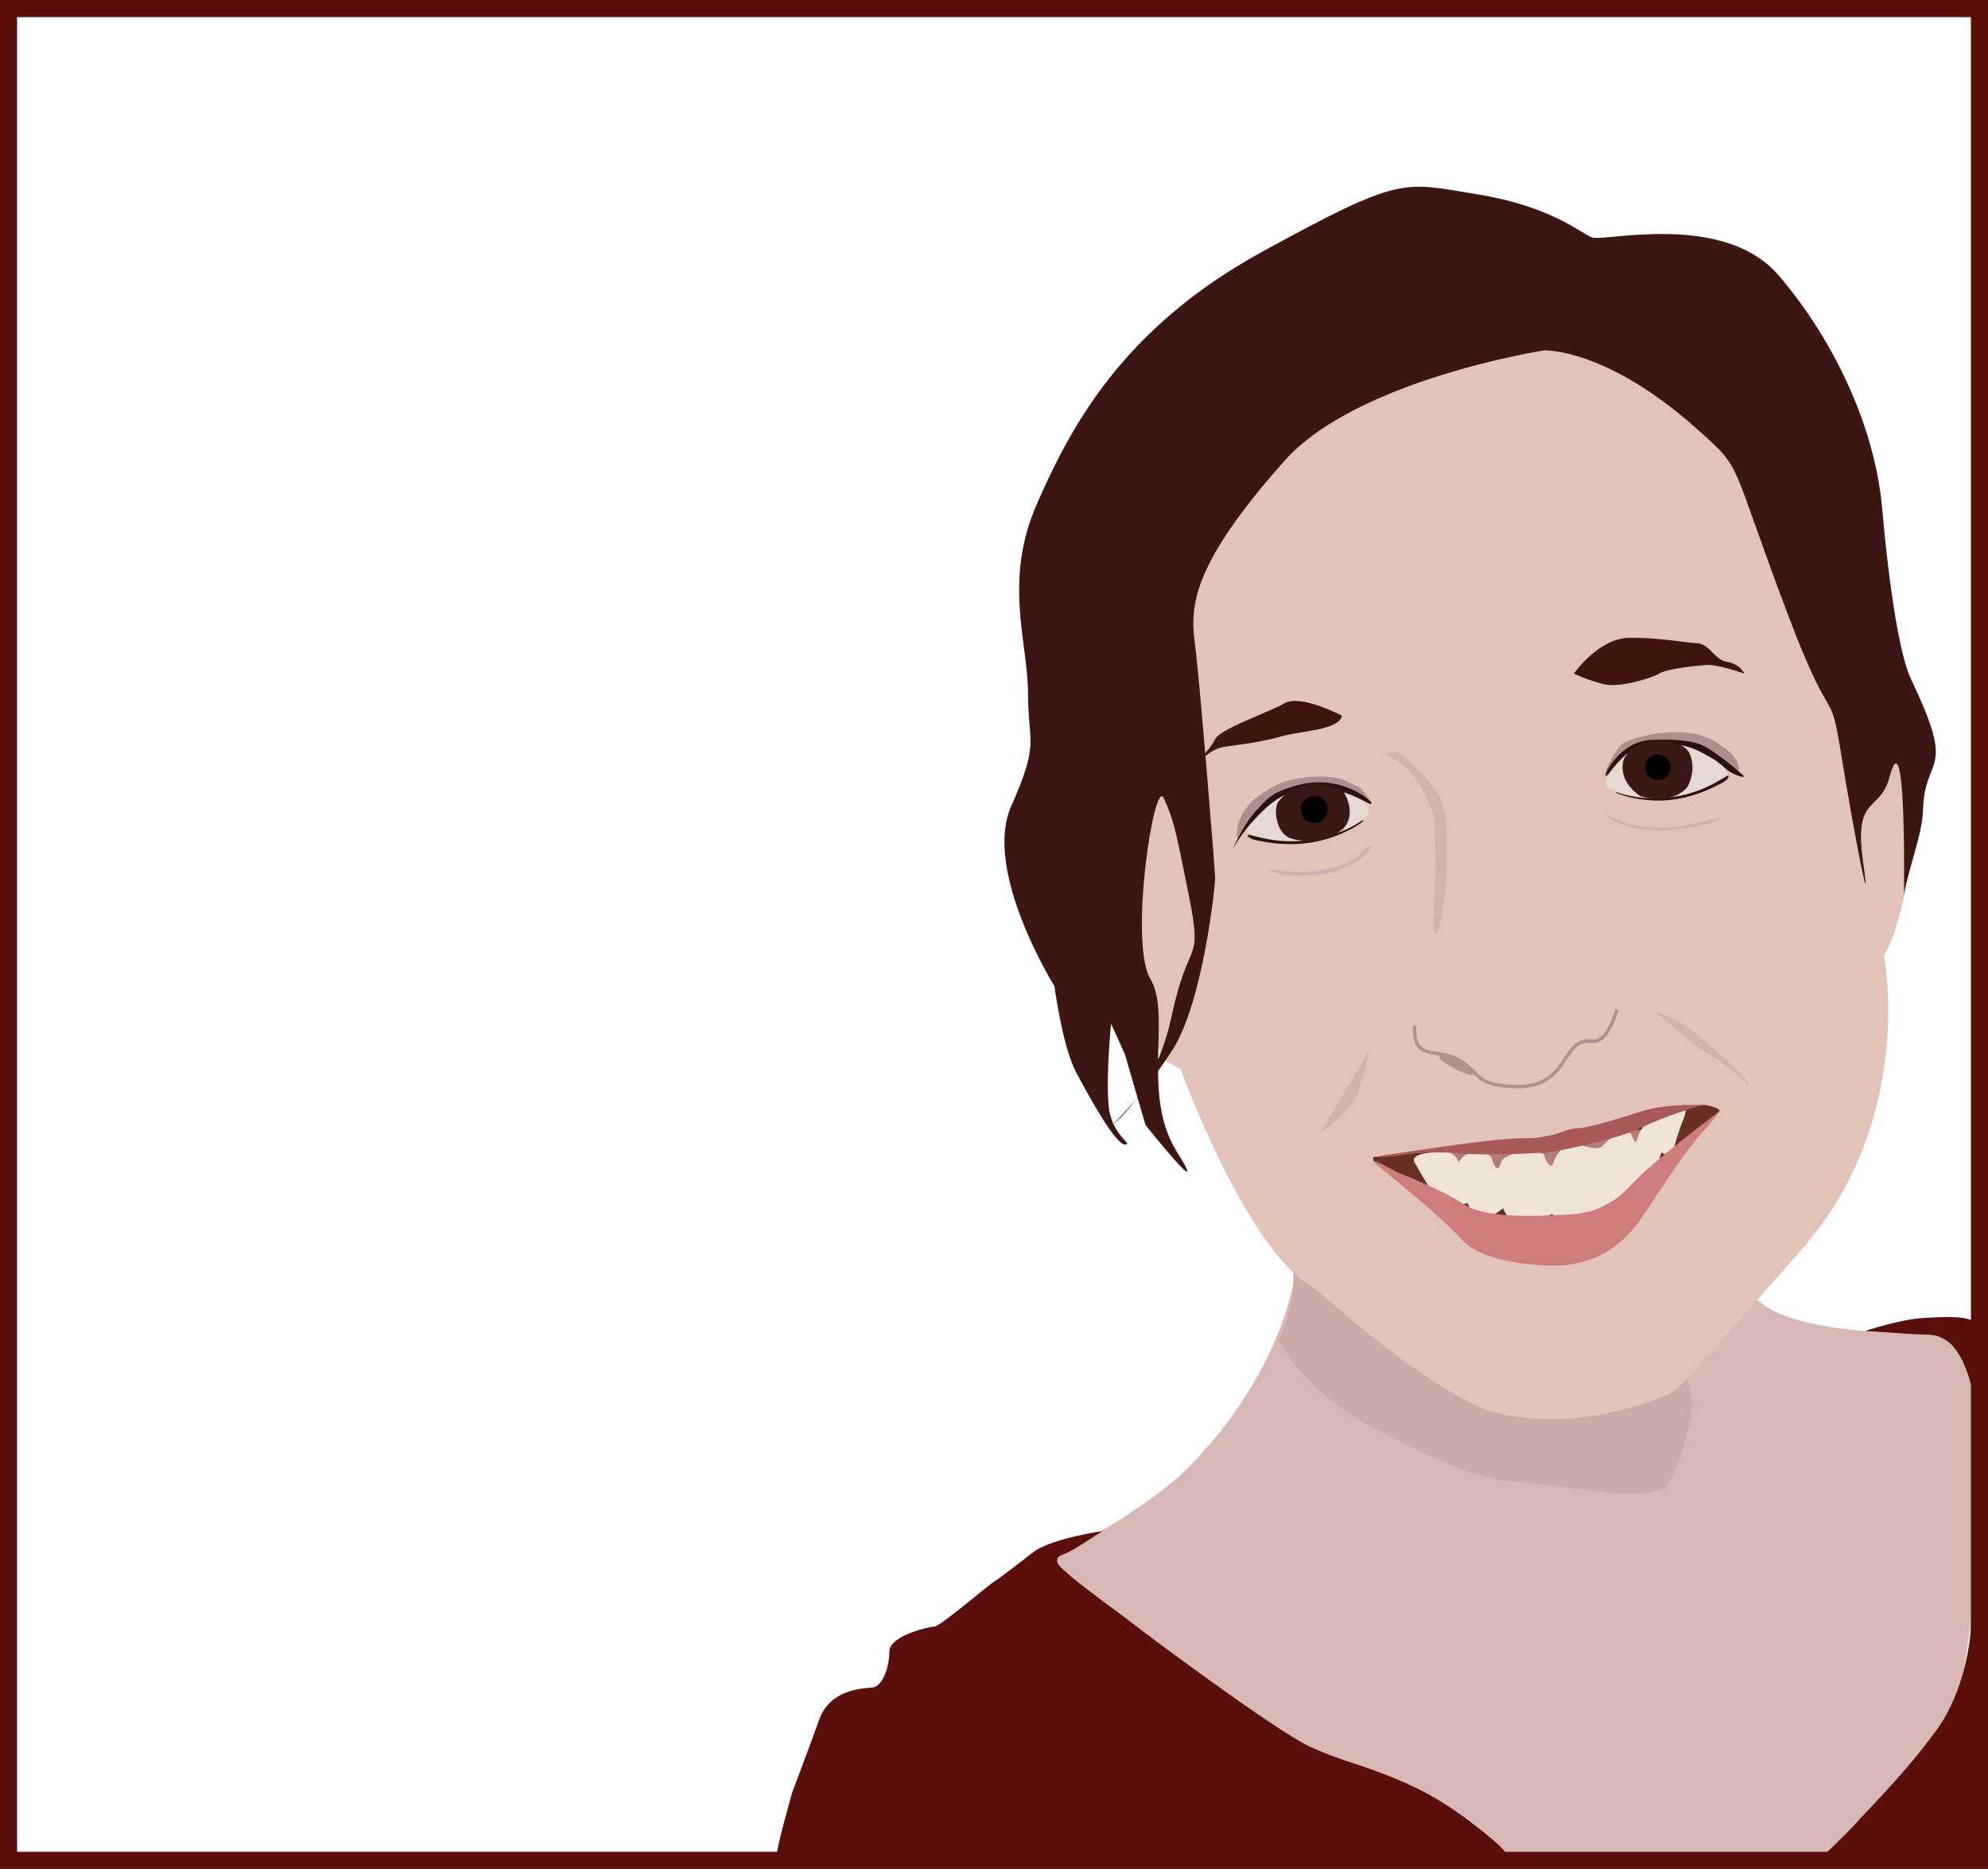<svg xmlns="http://www.w3.org/2000/svg" viewBox="0 0 1162.69 1092.89"><defs><style>.cls-1{fill:#d8b8b4;}.cls-2{fill:#ccaaa8;}.cls-3{fill:#e2c3ba;}.cls-4{fill:#683024;}.cls-5{fill:#b57d76;}.cls-6{fill:#d3b2ae;}.cls-7{fill:#af9190;}.cls-21,.cls-8{fill:none;stroke-miterlimit:10;}.cls-8{stroke:#af9190;stroke-width:2px;}.cls-9{fill:#ad8e8c;}.cls-10{fill:#3f150c;}.cls-11{fill:#2a120c;}.cls-12{fill:#efe3d8;}.cls-13{fill:#aa5959;}.cls-14{fill:#e5d9d6;}.cls-15{fill:#ce7c7c;}.cls-16{fill:#ccb2b0;}.cls-17{fill:#5b0f0d;}.cls-18{fill:#3d1511;}.cls-19{fill:#3a1813;}.cls-20{fill:#020000;}.cls-21{stroke:#5b0f0d;stroke-width:10px;}</style></defs><title>vector_me</title><g id="Layer_4" data-name="Layer 4"><path class="cls-1" d="M798.92,784.94S793.15,841.42,736.57,899c-25.41,25.86-77.73,51.4-77.66,54.13C655.6,959,782.13,1061.07,836,1074.23s88.53,52.61,88.53,52.61l183-.48s75.73-66.49,82.55-109.56,16.25-130.29,4.28-166.18-18.74-28.2-35.49-29.4-63.49-2.05-84.6-16.13c-13.24-8.82-6.66-11.6-25.58,14.19-20.18,27.52-59.78,37.24-63.62,39.8-2.23,1.49-19.32,4.53-61.89-8.15-24.69-7.36-55.57-18.38-91.34-48.89C822.75,794.27,808.67,794.76,798.92,784.94Z" transform="translate(-41.32 -41.11)"/></g><g id="Layer_5" data-name="Layer 5"><path class="cls-2" d="M789.43,824.11s11,29.54,59.61,54.3,59.24,27.41,87.53,30.06,72.5,12.38,80.46,0,14.15-39.79,14.15-46.86-8.84-29.18-8.84-29.18l-57.73,29L863.79,838,795.1,775S804.11,789.68,789.43,824.11Z" transform="translate(-41.32 -41.11)"/></g><g id="Layer_2" data-name="Layer 2"><path class="cls-3" d="M852.93,253.4s53.79-25.12,108.86-14.12c42.79,8.55,73.69,51.92,73.69,51.92,72.27,61.75,89.27,217.51,94.94,221.72s9.92-30.87,9.92-30.87,23.13-3.48,23.13,17.57-7.54,79.26-20.29,100.3c0,0,19.09,95.67-48.33,172.07,0,0-67.88,77.72-73.54,81.93s-61.22,28-112.23,11.2C861.23,843,817.74,799.2,809,794c-39.64-23.31-77.22-127.79-77.22-127.79l-9.41-5-19.86-43.06s-7.09-57.54,8.5-95.43,29.76-44.9,29.76-67.35-11.34-44.91,4.25-94S838.57,262.61,852.93,253.4Z" transform="translate(-41.32 -41.11)"/></g><g id="Layer_7" data-name="Layer 7"><path class="cls-4" d="M846.28,717.51s37.59-6,52.11-4.89,128-23.75,132.27-24.14,4.89-2.12,10.93-.65c0,0,7,1.88,5.2,3.29s-21,19.06-23.63,21.83-29.52,34.57-33.6,35.88-39.31,5.54-45.5,5.22-38-1-43.88-2.77S867.73,734,867.73,734l-15.86-9s-9.42-4.26-7.22-7.26" transform="translate(-41.32 -41.11)"/><path class="cls-5" d="M874.19,716.57s137.6-15.49,144.12-17.57,1.52,10.7-.87,10.7-63.57,17.73-69.58,16.77-57.05-.8-63.35-1.44-17.81-5.9-16.08-6.7A44.54,44.54,0,0,1,874.19,716.57Z" transform="translate(-41.32 -41.11)"/><path class="cls-6" d="M1010.53,633.74s20.46,17.07,23.15,19.16c2.52,2,21.28,13.26,27.29,19.9,2.85,3.13,3.59,4.4,3.38,3.35s-.39-1.44-2.34-4.06c-4.49-6.06-27.65-26.11-33.09-29.73C1017.32,634.61,1008.43,631.84,1010.53,633.74Z" transform="translate(-41.32 -41.11)"/><path class="cls-6" d="M813.15,704.07s14.05-9.65,20.4-20.06c5-8.15,6.31-21.66,9.2-29.24" transform="translate(-41.32 -41.11)"/><path class="cls-7" d="M884.11,660.94s-5.35-6.07,7.25-1.68c6.3,2.2,8.65,5.92,10.81,7.3a4.42,4.42,0,0,1,1.34,2.74C903.26,670.45,895.24,669.19,884.11,660.94Z" transform="translate(-41.32 -41.11)"/><path class="cls-8" d="M868.65,640.9c-.82,22.88,14.16,10.88,29.2,22.17,9.32,7,7.41,12,27,13.35,35.45,2.42,28.68-28.78,47.52-26.42,9.75,1.22,14.56-18.59,14.56-18.59" transform="translate(-41.32 -41.11)"/><path class="cls-6" d="M859.13,480.81s23.42,18.26,26.6,32.65,1.7,38.52.7,49-3.88,29-6.37,23.66c-1.14-2.43,1.32-28.15.8-45.27s.31-20.85-2.36-26.79c-6.22-13.86-10.79-21.29-17.2-25.8s-9.25-5.31-9.11-6C852.61,480.25,853.28,482.15,859.13,480.81Z" transform="translate(-41.32 -41.11)"/><path class="cls-9" d="M836.74,501.88s-4.63-2.45-8.45-4.25c-9-4.23-31.26-2.66-41.68,3.16s-16,10.22-20,18.79c-2.37,5-2.12,12.49-1.21,11.59,3.73-3.73,9.44-16,14-19.66s24-19.62,53.44-8.58l10.75,7.83C842.26,507.37,836.74,501.88,836.74,501.88Z" transform="translate(-41.32 -41.11)"/><path class="cls-9" d="M989.69,476.35c3-2.87,25.29-9.78,43.56-6,7.27,1.51,18.67,7.72,23.09,14.68,2.82,4.46,2.21,7.32,1.21,6.62-4.87-3.38-8.44-7.61-13.22-10.35-13.11-7.49-37.69-9.55-46-5.62s-18,17.38-18,17.38C980.38,489.84,986.71,479.22,989.69,476.35Z" transform="translate(-41.32 -41.11)"/></g><g id="Layer_6" data-name="Layer 6"><path class="cls-10" d="M826.23,459.66s-24.12-12.74-33.68-7.28-37.77,15-40.5,20.93-15.47,19.11-15.47,19.11,10.92-13.19,20.48-14.56,21.84-2.73,33.67-6.14S824,468.3,826.23,459.66Z" transform="translate(-41.32 -41.11)"/><path class="cls-10" d="M961.84,435s14.56-20.94,32.76-20.94,31.4,2.73,39.14,3.19,10,9.55,17.75,10.92,10,6.83,10,6.83-15.47-5.47-22.3-5-23.21,2.28-27.53,5-23,8.19-31.63,6.37A96.38,96.38,0,0,1,961.84,435Z" transform="translate(-41.32 -41.11)"/><path class="cls-11" d="M980.52,494.85c-1.47-.81,8.76-20.69,27.1-21.13,24.11-.58,28.55,2.32,35.08,6.52A158.67,158.67,0,0,1,1059.11,493s5.13,3.8-.89,1.81c-9.22-3-9.94-8.64-20.11-12.49s-20-7.31-31.54-6.38C991.06,477.22,982,495.67,980.52,494.85Z" transform="translate(-41.32 -41.11)"/><path class="cls-12" d="M869,721.53s9.67,16.84,10.92,17.74,3.82,5.34,3.82,5.34,7.44,8.27,10.65,4.41l3.22-3.85,2-.56s2.41,6.91,6.79,7.14c.9,0,5.9-.68,7,0s7-4.09,7-4.09,3.75,8.4,6.25,9.76,10.6-.68,12.09-1.36,10.25-5,10.25-5,3.75,2.72,5,2.72,14.83-.68,17.51-2.72S997.12,737,997.66,735a21.05,21.05,0,0,1,2.32-4.79l4.29.94s6.07-1.47,7.32-10.26,2.68-4.93,2.68-4.93,5.19.9,6.61-5.45a151.1,151.1,0,0,1,5-15c3-7.35,0-6.82,0-6.82s-10.9-2.47-11.79,4.56c0,0-4.47-3.85-7.87,3.18,0,0-4.71,2-7.68,11.57-1.18,3.83-3-6.42-5.78-5.7-7.49,2-8.07,2.78-14.15,8.9-3.1,3.13-9.84-.13-14.14-.61-13.1-1.46-14.31,12.15-15.78,12.15-2.68,0-4.58-6.8-4.58-6.8a25.33,25.33,0,0,0-12.75-1.19c-3.42.67-11.35,2.68-12.15,5.95-2.32,9.52-5.9-3.41-5.9-3.41s-12.33-7-18.94,3.41c0,0-1.74-5.48-7-5.67C862.61,714.11,869,721.53,869,721.53Z" transform="translate(-41.32 -41.11)"/><path class="cls-13" d="M844.65,717.75a98,98,0,0,0,16.43-1.23c11.06-1.64,24.43-2,31.72-1.12,12.78,1.55,50.07.36,57.81-1s37.1-7.68,47.51-12.48a230.68,230.68,0,0,1,28.79-11.43c10.14-3.2,8.91-3.22,8.91-3.22s-20.35-.74-33.7,3.48-32,10.1-38.43,10.1-14.15,6.41-31,5.87S844.65,717.75,844.65,717.75Z" transform="translate(-41.32 -41.11)"/><path class="cls-14" d="M792.58,505.25a102.18,102.18,0,0,0-17.93,14.29c-1.54,1.56-7.3,8,0,10.09,3.41,1,9,5.57,20.51,3.92,2.21-.31,4.29-.56,5.34-1.6C807,525.45,792.58,505.25,792.58,505.25Z" transform="translate(-41.32 -41.11)"/><path class="cls-14" d="M815.54,501.88a47.32,47.32,0,0,1,21.81,6.73c1.86,1.17,8.28,7.47,1.65,11.2-3.1,1.74-7.84,7.59-19.5,8.17S815.54,501.88,815.54,501.88Z" transform="translate(-41.32 -41.11)"/><path class="cls-14" d="M1000.91,476.65A99.55,99.55,0,0,0,983.83,492c-1.47,1.68-7,8.55,0,10.83,3.24,1.07,7.46,3.71,19.59,4.51C1014.56,508.08,1000.91,476.65,1000.91,476.65Z" transform="translate(-41.32 -41.11)"/><path class="cls-14" d="M1020.09,476.35a42.77,42.77,0,0,1,22.17,8.4c2,1.46,13.8,7.17,7.09,11.34-3.13,2-14,8.37-25.57,10.44a16.65,16.65,0,0,1-3.94.39C1010.86,503.82,1020.09,476.35,1020.09,476.35Z" transform="translate(-41.32 -41.11)"/><path class="cls-15" d="M844.88,720.66c.55,1.49,34.72,27.15,51.53,45.55,13.62,14.9,54.48,16.39,64.88,14.09,7.12-1.58,25.22-4.47,41.2-28.53s25.43-38.6,33.42-47.32,10.88-13.33,10.88-13.33S1009,719.24,996,733.32s-24,17.44-40,18.17-45.77,2.36-58.85-6.36-39.23-18.76-39.23-18.76-11.22-6.4-13.09-6.27C844.64,720.11,844.8,720.45,844.88,720.66Z" transform="translate(-41.32 -41.11)"/><path class="cls-11" d="M762.38,537.54S768.15,526,781.6,513.7c24.91-22.77,52.06-6.91,60.18-2.86s-13.15-19-42.64-10.29c-11.86,3.5-15,5.54-22.6,13.94C767.77,524.14,762.38,537.54,762.38,537.54Z" transform="translate(-41.32 -41.11)"/><path class="cls-6" d="M980.41,517c-.75.93,12.48,14.81,51.56,7.76,0,0,16.45-3.39,16.15-5.35s-15,5.18-34,5.52C989.11,525.4,981.17,516.07,980.41,517Z" transform="translate(-41.32 -41.11)"/><path class="cls-11" d="M986.49,504.39c-.57.57,13.23,5.81,29.15,4.74,9.34-.62,20.79-3.54,33.19-10.42,0,0,3.79-2.09,3.42-3.8s-13.72,10.91-36.26,12.66c-11.79.91-18.71-.43-23.14-1.42C986.61,504.76,987,503.9,986.49,504.39Z" transform="translate(-41.32 -41.11)"/><path class="cls-11" d="M838.66,520.86c.74.41-10.18,8.54-26.54,12.18-9.6,2.14-22,2.59-36.52-.68,0,0-4.44-1-4.57-2.81s17.05,6.93,40.27,2c12.15-2.57,18.8-5.85,22.9-8.28C837.7,521.23,838,520.51,838.66,520.86Z" transform="translate(-41.32 -41.11)"/><path class="cls-16" d="M787.15,549.66s27.55,5.66,47.79-7.38l7.11-6.59c.38-.36,1.21-.56,1.38-.06,0,0,.1-1.14-1.67,3.51,0,0-4.15,4.9-12.54,8.6s-13.41,4.92-22.84,5.25c-10.18.34-14.16.06-19.44-1.64C781,549.43,787.15,549.66,787.15,549.66Z" transform="translate(-41.32 -41.11)"/></g><g id="Layer_9" data-name="Layer 9"><path class="cls-17" d="M677.13,942.18l9-5.74s-27.34,3.89-39.23,11.37c0,0-22.06,17.17-24,18.05s-31.9,26.42-35,26.42-26.42,5.29-26.42,14.53-4,20.7-10.13,21.14-24.65,1.32-30.82,18.49-15.85,42.71-15.85,42.71-9.69,33.9-9.25,37.87,701.18,2,701.18,2l-2.32-142.48s.6,37.05-20.59,66.49c-16.7,23.19-36.8,43.11-46.87,54.19-7.27,8-19.3,19.16-19.3,19.16l-1.77,1-180.1,1.44s-4.08-6.33-14.57-14.74-26.21-21.22-49.82-31.3-35.2-11.64-53.93-20.32c-20.14-9.33-97.9-67.41-104.21-72.49s-42.89-30.82-43.43-35.28,2.35-3.32,9.15-7.36C676.8,942.55,677.13,942.18,677.13,942.18Z" transform="translate(-41.32 -41.11)"/><path class="cls-17" d="M1132.1,819.46s19.77-6.84,35-7.72c14.61-.84,27.82-1.09,29.53,3.79,2,5.59,0,25.68,0,25.68l-1.47,13.9s-4.65-23.2-15.47-30.11c-7.11-4.53-10.47-3.09-20.8-3.78Z" transform="translate(-41.32 -41.11)"/></g><g id="Layer_3" data-name="Layer 3"><path class="cls-18" d="M944.29,246S834.91,263.1,792.7,310.42c-54.39,61-55.4,85.4-52.6,106.45S752,550.38,752,554.59s-7,73-25.26,101-35.09,43.5-35.09,43.5,25.26-18.24,35.09-64.55,18.24-28.07,9.82-70.17-9-43.9-14.61-56.53-20.47,84.6-7.84,105.65-5.62,67.36,15.43,101-18.24-15.44-18.24-15.44l-12.09-41.47-8.07-17.86s-3,29.41-1.5,47.45,15,23.2,9.57,23.2-20.81-27.61-28.66-42.51S658,617.74,658,617.74s-42.1-67.36-25.26-105.25,9.82-36.48,9.82-65.95S628,380.9,647.65,336s49.86-102.75,131.84-147.66,82-40.69,125.47-33.67,60.35,22.45,67.36,25.25,77.18-15.43,109.46,22.46,56.13,88.4,60.34,136.12S1152.57,425,1159,438.33c27.35,57.08,7.75,43,7,77-.3,14-11.22,42.1-11.22,50.52s2.12-109.7-8.42-70.17c-5.61,21.05-21,9.83-15.44,49.12s-5.61-18.24-12.63-61.75-4.43-11.63-30.87-81.39c-35.55-93.79-25.8-84.8-53.32-109.45C980.67,244.34,944.29,246,944.29,246Z" transform="translate(-41.32 -41.11)"/><path class="cls-19" d="M788.94,509.91c-2.67,3.39-1.83,17.29,6.39,21.16,0,0,17.18,6.47,31.57-5.39,0,0,8.64-7.47,0-22C826.9,503.69,803.5,491.5,788.94,509.91Z" transform="translate(-41.32 -41.11)"/><path class="cls-19" d="M990.93,485.32s-4.41,11.87,9.84,21.37c0,0,18.32,5.77,27.48-5.43,0,0,5.57-9.24,1.35-19.33C1025.59,472.33,998.32,469.46,990.93,485.32Z" transform="translate(-41.32 -41.11)"/><circle class="cls-20" cx="768.61" cy="473.4" r="7.86"/><circle class="cls-20" cx="969.58" cy="448.62" r="7.49"/><rect class="cls-21" x="5" y="5" width="1152.69" height="1082.89"/></g></svg>